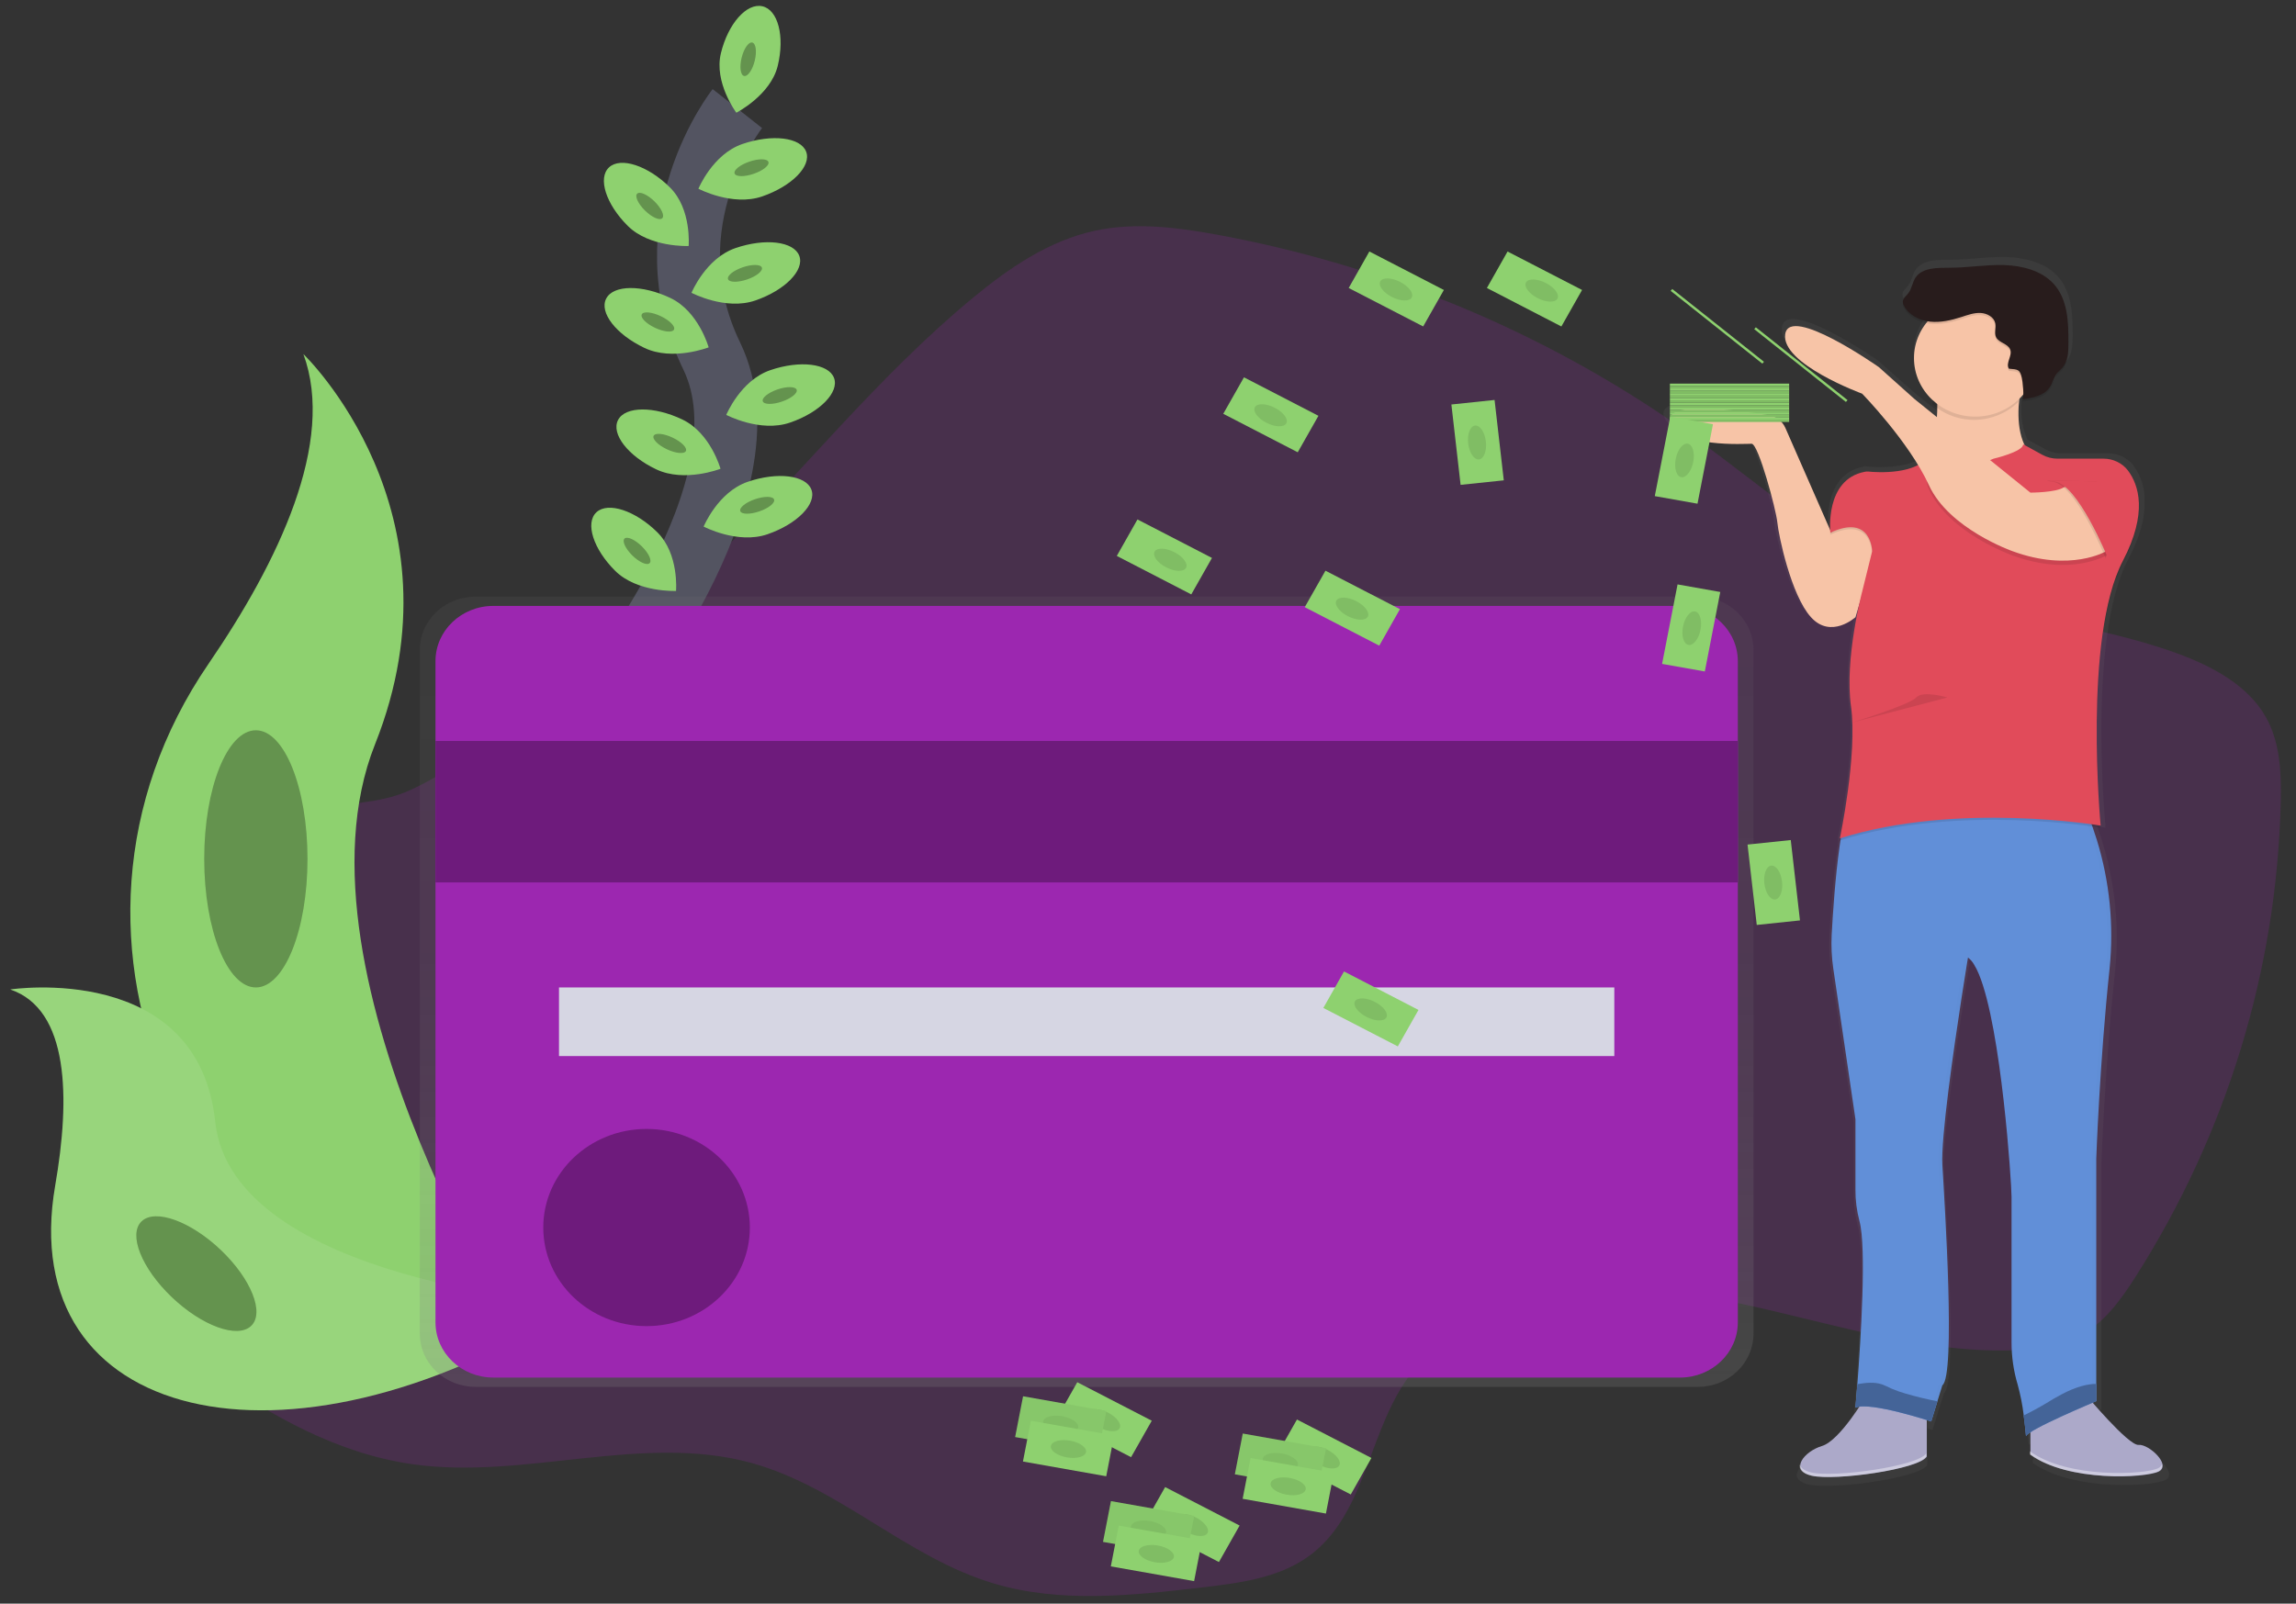 <svg width="73" height="51" viewBox="0 0 73 51" fill="none" xmlns="http://www.w3.org/2000/svg">
<rect x="0" y="0" width="73" height="51" fill="#333333" stroke="none"/>
<g clip-path="url(#clip0)">
<path opacity="0.2" d="M9.881 25.807C8.932 26.081 8.043 26.744 7.806 27.664C7.535 28.721 8.16 29.787 8.251 30.873C8.543 34.43 3.243 36.94 3.999 40.434C4.299 41.823 5.513 42.845 6.708 43.689C8.624 45.037 10.748 46.228 13.102 46.565C16.674 47.076 20.406 45.574 23.877 46.523C26.678 47.289 28.82 49.533 31.601 50.361C33.718 50.992 35.999 50.743 38.198 50.488C39.384 50.35 40.626 50.192 41.583 49.512C43.362 48.248 43.474 45.75 44.665 43.96C46.505 41.2 50.538 40.658 53.92 41.194C57.302 41.731 60.587 43.051 64.013 42.944C64.745 42.921 65.496 42.826 66.134 42.483C66.911 42.066 67.436 41.331 67.9 40.604C70.8 36.044 72.392 30.836 72.515 25.502C72.535 24.586 72.501 23.629 72.05 22.82C71.479 21.797 70.338 21.185 69.203 20.773C66.476 19.782 63.464 19.62 60.792 18.503C58.215 17.425 56.127 15.534 53.883 13.915C49.411 10.692 44.227 8.488 38.726 7.469C37.438 7.231 36.1 7.062 34.819 7.336C33.343 7.653 32.071 8.531 30.928 9.476C27.885 11.992 25.446 15.095 22.642 17.852C20.708 19.753 18.602 21.487 16.348 23.034C15.311 23.748 14.208 24.596 13.051 25.124C11.993 25.607 11.001 25.485 9.881 25.807Z" fill="#9C27B0"/>
<path d="M23.444 3.453C23.444 3.453 20.579 7.086 22.628 11.32C24.678 15.554 19.057 22.358 19.057 22.358" stroke="#535461" stroke-width="2" stroke-miterlimit="10"/>
<path d="M24.728 2.093C24.501 3.028 23.412 3.585 23.412 3.585C23.412 3.585 22.693 2.626 22.921 1.691C23.148 0.756 23.736 0.088 24.237 0.199C24.738 0.31 24.956 1.158 24.728 2.093Z" fill="#8ED16F"/>
<path d="M23.997 1.93C24.068 1.637 24.033 1.378 23.917 1.353C23.802 1.327 23.651 1.544 23.579 1.838C23.508 2.131 23.543 2.39 23.658 2.416C23.774 2.441 23.925 2.224 23.997 1.93Z" fill="#8ED16F"/>
<path opacity="0.3" d="M23.997 1.93C24.068 1.637 24.033 1.378 23.917 1.353C23.802 1.327 23.651 1.544 23.579 1.838C23.508 2.131 23.543 2.39 23.658 2.416C23.774 2.441 23.925 2.224 23.997 1.93Z" fill="black"/>
<path d="M24.233 6.247C23.287 6.573 22.206 6.002 22.206 6.002C22.206 6.002 22.658 4.904 23.604 4.58C24.551 4.255 25.457 4.367 25.631 4.824C25.805 5.282 25.178 5.921 24.233 6.247Z" fill="#8ED16F"/>
<path d="M23.967 5.526C24.264 5.424 24.472 5.255 24.431 5.148C24.391 5.042 24.118 5.039 23.821 5.142C23.525 5.244 23.317 5.413 23.357 5.519C23.397 5.626 23.67 5.629 23.967 5.526Z" fill="#8ED16F"/>
<path opacity="0.3" d="M23.967 5.526C24.264 5.424 24.472 5.255 24.431 5.148C24.391 5.042 24.118 5.039 23.821 5.142C23.525 5.244 23.317 5.413 23.357 5.519C23.397 5.626 23.67 5.629 23.967 5.526Z" fill="black"/>
<path d="M24.013 9.557C23.067 9.883 21.986 9.312 21.986 9.312C21.986 9.312 22.438 8.214 23.384 7.89C24.331 7.565 25.238 7.677 25.412 8.134C25.586 8.592 24.959 9.232 24.013 9.557Z" fill="#8ED16F"/>
<path d="M23.758 8.886C24.055 8.784 24.263 8.615 24.223 8.509C24.183 8.403 23.91 8.399 23.613 8.501C23.316 8.604 23.108 8.772 23.148 8.879C23.188 8.985 23.461 8.988 23.758 8.886Z" fill="#8ED16F"/>
<path opacity="0.3" d="M23.758 8.886C24.055 8.784 24.263 8.615 24.223 8.509C24.183 8.403 23.91 8.399 23.613 8.501C23.316 8.604 23.108 8.772 23.148 8.879C23.188 8.985 23.461 8.988 23.758 8.886Z" fill="black"/>
<path d="M25.118 13.44C24.172 13.766 23.091 13.195 23.091 13.195C23.091 13.195 23.543 12.098 24.489 11.773C25.436 11.448 26.342 11.561 26.517 12.018C26.691 12.475 26.064 13.117 25.118 13.44Z" fill="#8ED16F"/>
<path d="M24.863 12.771C25.16 12.669 25.369 12.5 25.329 12.394C25.288 12.288 25.015 12.284 24.718 12.386C24.421 12.489 24.213 12.657 24.253 12.764C24.293 12.87 24.567 12.873 24.863 12.771Z" fill="#8ED16F"/>
<path opacity="0.3" d="M24.863 12.771C25.16 12.669 25.369 12.5 25.329 12.394C25.288 12.288 25.015 12.284 24.718 12.386C24.421 12.489 24.213 12.657 24.253 12.764C24.293 12.87 24.567 12.873 24.863 12.771Z" fill="black"/>
<path d="M24.399 16.992C23.453 17.317 22.372 16.747 22.372 16.747C22.372 16.747 22.824 15.649 23.77 15.324C24.717 14.999 25.623 15.112 25.797 15.569C25.972 16.026 25.345 16.667 24.399 16.992Z" fill="#8ED16F"/>
<path d="M24.147 16.262C24.443 16.16 24.651 15.991 24.611 15.884C24.571 15.778 24.298 15.775 24.001 15.878C23.704 15.98 23.497 16.149 23.537 16.256C23.577 16.362 23.85 16.365 24.147 16.262Z" fill="#8ED16F"/>
<path opacity="0.3" d="M24.147 16.262C24.443 16.16 24.651 15.991 24.611 15.884C24.571 15.778 24.298 15.775 24.001 15.878C23.704 15.98 23.497 16.149 23.537 16.256C23.577 16.362 23.85 16.365 24.147 16.262Z" fill="black"/>
<path d="M19.963 7.187C20.661 7.878 21.895 7.824 21.895 7.824C21.895 7.824 21.997 6.649 21.298 5.958C20.6 5.267 19.735 4.983 19.366 5.321C18.997 5.66 19.265 6.497 19.963 7.187Z" fill="#8ED16F"/>
<path d="M21.054 6.942C21.14 6.864 21.031 6.625 20.812 6.408C20.592 6.191 20.346 6.079 20.261 6.157C20.175 6.236 20.284 6.475 20.503 6.692C20.723 6.909 20.969 7.021 21.054 6.942Z" fill="#8ED16F"/>
<path opacity="0.3" d="M21.054 6.942C21.14 6.864 21.031 6.625 20.812 6.408C20.592 6.191 20.346 6.079 20.261 6.157C20.175 6.236 20.284 6.475 20.503 6.692C20.723 6.909 20.969 7.021 21.054 6.942Z" fill="black"/>
<path d="M19.562 18.157C20.26 18.848 21.494 18.794 21.494 18.794C21.494 18.794 21.596 17.618 20.898 16.927C20.199 16.237 19.334 15.952 18.965 16.29C18.596 16.629 18.864 17.466 19.562 18.157Z" fill="#8ED16F"/>
<path d="M20.652 17.912C20.737 17.834 20.628 17.595 20.409 17.378C20.19 17.161 19.943 17.049 19.858 17.127C19.773 17.206 19.882 17.445 20.101 17.662C20.32 17.879 20.567 17.991 20.652 17.912Z" fill="#8ED16F"/>
<path opacity="0.3" d="M20.652 17.912C20.737 17.834 20.628 17.595 20.409 17.378C20.19 17.161 19.943 17.049 19.858 17.127C19.773 17.206 19.882 17.445 20.101 17.662C20.32 17.879 20.567 17.991 20.652 17.912Z" fill="black"/>
<path d="M20.488 11.064C21.387 11.493 22.531 11.047 22.531 11.047C22.531 11.047 22.216 9.907 21.317 9.478C20.418 9.05 19.503 9.054 19.274 9.495C19.044 9.937 19.588 10.636 20.488 11.064Z" fill="#8ED16F"/>
<path d="M21.428 10.484C21.481 10.383 21.295 10.192 21.013 10.057C20.73 9.922 20.459 9.895 20.406 9.996C20.353 10.098 20.539 10.289 20.821 10.423C21.104 10.558 21.375 10.585 21.428 10.484Z" fill="#8ED16F"/>
<path opacity="0.3" d="M21.428 10.484C21.481 10.383 21.295 10.192 21.013 10.057C20.73 9.922 20.459 9.895 20.406 9.996C20.353 10.098 20.539 10.289 20.821 10.423C21.104 10.558 21.375 10.585 21.428 10.484Z" fill="black"/>
<path d="M20.865 14.927C21.765 15.355 22.908 14.909 22.908 14.909C22.908 14.909 22.593 13.769 21.694 13.341C20.795 12.912 19.88 12.916 19.651 13.357C19.422 13.799 19.969 14.502 20.865 14.927Z" fill="#8ED16F"/>
<path d="M21.806 14.346C21.859 14.245 21.672 14.054 21.39 13.92C21.108 13.785 20.836 13.758 20.783 13.859C20.73 13.96 20.916 14.151 21.199 14.286C21.481 14.42 21.753 14.447 21.806 14.346Z" fill="#8ED16F"/>
<path opacity="0.3" d="M21.806 14.346C21.859 14.245 21.672 14.054 21.39 13.92C21.108 13.785 20.836 13.758 20.783 13.859C20.73 13.96 20.916 14.151 21.199 14.286C21.481 14.42 21.753 14.447 21.806 14.346Z" fill="black"/>
<path d="M9.646 11.261C9.646 11.261 14.878 16.257 11.924 23.671C8.971 31.084 16.988 43.412 16.988 43.412C16.988 43.412 16.902 43.4 16.742 43.373C5.995 41.562 0.658 29.826 6.632 21.108C8.851 17.867 10.678 14.065 9.646 11.261Z" fill="#8ED16F"/>
<path d="M0.327 31.468C0.327 31.468 6.297 30.559 6.842 35.669C7.386 40.778 18.322 41.486 18.322 41.486C18.322 41.486 18.248 41.533 18.117 41.616C9.087 47.278 0.455 45.221 1.755 37.706C2.24 34.911 2.2 32.105 0.327 31.468Z" fill="#8ED16F"/>
<g opacity="0.3">
<path opacity="0.3" d="M0.327 31.468C0.327 31.468 6.297 30.559 6.842 35.669C7.386 40.778 18.322 41.486 18.322 41.486C18.322 41.486 18.248 41.533 18.117 41.616C9.087 47.278 0.455 45.221 1.755 37.706C2.24 34.911 2.2 32.105 0.327 31.468Z" fill="white"/>
</g>
<path d="M8.135 31.404C9.042 31.404 9.777 29.573 9.777 27.314C9.777 25.056 9.042 23.225 8.135 23.225C7.228 23.225 6.493 25.056 6.493 27.314C6.493 29.573 7.228 31.404 8.135 31.404Z" fill="#8ED16F"/>
<path opacity="0.3" d="M8.135 31.404C9.042 31.404 9.777 29.573 9.777 27.314C9.777 25.056 9.042 23.225 8.135 23.225C7.228 23.225 6.493 25.056 6.493 27.314C6.493 29.573 7.228 31.404 8.135 31.404Z" fill="black"/>
<path d="M7.985 42.168C8.417 41.756 7.988 40.677 7.026 39.758C6.064 38.84 4.934 38.43 4.502 38.842C4.07 39.255 4.499 40.334 5.461 41.253C6.423 42.171 7.553 42.581 7.985 42.168Z" fill="#8ED16F"/>
<path opacity="0.3" d="M7.985 42.168C8.417 41.756 7.988 40.677 7.026 39.758C6.064 38.84 4.934 38.43 4.502 38.842C4.07 39.255 4.499 40.334 5.461 41.253C6.423 42.171 7.553 42.581 7.985 42.168Z" fill="black"/>
<path d="M53.982 18.975H15.118C14.648 18.975 14.198 19.153 13.866 19.47C13.534 19.787 13.347 20.217 13.347 20.666V42.416C13.347 42.865 13.534 43.295 13.866 43.612C14.198 43.929 14.648 44.107 15.118 44.107H53.982C54.451 44.107 54.902 43.929 55.234 43.612C55.566 43.295 55.752 42.865 55.752 42.416V20.666C55.752 20.217 55.566 19.787 55.234 19.47C54.902 19.153 54.451 18.975 53.982 18.975Z" fill="url(#paint0_linear)"/>
<path d="M53.414 19.27H15.685C14.669 19.27 13.846 20.057 13.846 21.026V42.055C13.846 43.025 14.669 43.811 15.685 43.811H53.414C54.429 43.811 55.253 43.025 55.253 42.055V21.026C55.253 20.057 54.429 19.27 53.414 19.27Z" fill="#9C27B0"/>
<path d="M55.253 23.565H13.846V28.064H55.253V23.565Z" fill="#9C27B0"/>
<path opacity="0.3" d="M55.253 23.565H13.846V28.064H55.253V23.565Z" fill="black"/>
<path d="M51.326 31.404H17.773V33.586H51.326V31.404Z" fill="#D6D6E3"/>
<path d="M20.557 42.175C22.37 42.175 23.841 40.772 23.841 39.039C23.841 37.308 22.37 35.904 20.557 35.904C18.743 35.904 17.273 37.308 17.273 39.039C17.273 40.772 18.743 42.175 20.557 42.175Z" fill="#9C27B0"/>
<path opacity="0.3" d="M20.557 42.175C22.37 42.175 23.841 40.772 23.841 39.039C23.841 37.308 22.37 35.904 20.557 35.904C18.743 35.904 17.273 37.308 17.273 39.039C17.273 40.772 18.743 42.175 20.557 42.175Z" fill="black"/>
<path d="M52.899 13.22C52.952 13.38 53.064 13.515 53.215 13.602C53.896 14.031 55.377 13.94 55.555 13.94C55.593 13.94 55.643 14.004 55.697 14.113C55.959 14.628 56.365 16.138 56.392 16.478C56.428 16.889 56.829 18.813 57.484 19.53C57.504 19.552 57.524 19.573 57.543 19.592C58.186 20.208 58.94 19.53 58.94 19.53L59.048 19.171C59.017 19.313 58.983 19.478 58.949 19.663C58.932 19.755 58.915 19.854 58.899 19.955C58.801 20.525 58.75 21.102 58.745 21.68C58.744 21.889 58.753 22.099 58.773 22.308C58.779 22.366 58.786 22.423 58.794 22.479C58.828 22.734 58.844 22.99 58.843 23.247C58.837 24.77 58.43 26.664 58.43 26.664L58.446 26.659C58.436 26.707 58.43 26.73 58.43 26.73L58.454 26.723C58.443 26.793 58.432 26.865 58.421 26.939C58.284 27.894 58.204 29.083 58.166 29.77C58.147 30.132 58.164 30.495 58.217 30.854L58.94 35.717V37.981C58.938 38.325 58.982 38.667 59.071 38.999C59.306 39.855 59.112 42.841 59.003 44.258C58.973 44.645 58.949 44.915 58.943 44.993V45.016L58.963 45.008C58.963 45.025 58.963 45.033 58.963 45.033C58.994 45.02 59.026 45.011 59.06 45.006C58.773 45.431 58.253 46.133 57.854 46.251C57.618 46.32 57.409 46.452 57.251 46.633L57.241 46.646L57.226 46.666C57.176 46.729 57.147 46.804 57.139 46.882C57.133 46.869 57.129 46.855 57.126 46.841C57.095 46.998 57.195 47.143 57.507 47.213C57.689 47.246 57.874 47.26 58.059 47.255C59.141 47.255 61.062 46.938 61.274 46.596V45.417L61.308 45.427V45.438L61.441 45.48L61.805 44.313C62.242 44.005 61.879 38.482 61.805 37.214C61.738 36.057 62.488 31.457 62.62 30.646L62.602 30.626L62.623 30.508C62.649 30.526 62.674 30.547 62.697 30.57C62.74 30.619 62.778 30.673 62.81 30.73C62.873 30.831 62.926 30.937 62.971 31.047C63.703 32.791 64.033 37.778 64.033 38.225V42.914C64.031 43.377 64.099 43.838 64.233 44.282C64.3 44.516 64.352 44.754 64.389 44.994C64.404 45.088 64.418 45.182 64.43 45.271C64.443 45.36 64.456 45.462 64.465 45.545C64.465 45.568 64.47 45.589 64.473 45.608C64.475 45.628 64.473 45.628 64.473 45.638C64.493 45.822 64.503 45.943 64.503 45.943C64.506 45.933 64.511 45.924 64.518 45.916L64.522 45.96C64.527 45.943 64.537 45.928 64.55 45.916C64.581 45.888 64.613 45.863 64.648 45.84V46.436L64.63 46.423V46.526C65.385 47.069 66.613 47.233 67.556 47.227C68.167 47.227 68.663 47.156 68.835 47.074C69.081 46.959 68.946 46.69 68.722 46.484C68.548 46.324 68.322 46.201 68.179 46.217C67.941 46.241 67.125 45.359 66.697 44.875L66.745 44.855L66.813 44.827V37.008C66.813 37.008 66.923 33.92 67.25 30.867C67.405 29.328 67.214 27.775 66.69 26.312L66.68 26.283L66.779 26.298C66.884 26.314 66.941 26.323 66.941 26.323C66.941 26.323 66.941 26.299 66.934 26.252H66.941C66.941 26.252 66.813 24.928 66.812 23.265C66.812 21.38 66.978 19.081 67.669 17.78C68.066 17.031 68.199 16.435 68.187 15.965C68.205 15.552 68.08 15.144 67.832 14.805C67.728 14.668 67.587 14.561 67.424 14.496L67.41 14.488H67.403C67.283 14.442 67.156 14.418 67.028 14.418H65.537C65.364 14.418 65.195 14.375 65.045 14.294L64.461 13.978C64.267 13.573 64.239 13.07 64.281 12.599C64.281 12.561 64.288 12.524 64.292 12.487L64.334 12.444C64.367 12.411 64.397 12.374 64.427 12.342C64.426 12.37 64.424 12.398 64.42 12.425C64.412 12.47 64.4 12.496 64.38 12.502C64.699 12.462 65.054 12.402 65.25 12.167C65.258 12.158 65.266 12.148 65.273 12.138C65.331 12.049 65.379 11.954 65.416 11.855C65.444 11.787 65.48 11.724 65.525 11.665C65.574 11.604 65.638 11.555 65.69 11.497L65.699 11.487C65.887 11.275 65.897 10.97 65.899 10.693C65.903 10.019 65.882 9.277 65.41 8.772C65.018 8.352 64.392 8.193 63.799 8.174C63.205 8.156 62.613 8.258 62.02 8.26C61.617 8.26 61.13 8.254 60.908 8.573C60.799 8.729 60.786 8.933 60.667 9.084C60.599 9.17 60.495 9.244 60.489 9.352C60.488 9.401 60.501 9.45 60.527 9.493V9.498C60.671 9.769 60.976 9.937 61.295 9.99C61.241 10.052 61.192 10.117 61.147 10.185C60.952 10.482 60.849 10.826 60.85 11.176C60.85 11.217 60.85 11.258 60.855 11.298C60.888 11.774 61.11 12.22 61.476 12.544C61.47 12.584 61.464 12.624 61.457 12.662L61.471 12.674C61.513 12.71 61.556 12.745 61.602 12.777L61.618 12.789C61.618 12.814 61.618 12.839 61.618 12.86C61.618 12.901 61.618 12.943 61.614 12.983C61.609 13.023 61.614 13.048 61.609 13.081L61.6 13.073L60.876 12.495L59.711 11.466C59.711 11.466 56.8 9.443 56.654 10.405C56.636 10.576 56.685 10.747 56.792 10.885C57.327 11.663 59.164 12.326 59.164 12.326C59.164 12.326 60.26 13.432 60.993 14.624C60.967 14.638 60.941 14.65 60.913 14.662C60.261 14.952 59.309 14.829 59.309 14.829C58.21 14.993 58.111 16.143 58.117 16.608C58.117 16.63 58.117 16.651 58.117 16.67C58.117 16.689 58.117 16.694 58.117 16.704L56.658 13.434L56.654 13.424C56.606 13.318 56.531 13.224 56.436 13.153C56.34 13.081 56.228 13.034 56.108 13.015C55.133 12.858 52.695 12.532 52.899 13.22ZM59.005 44.996C59.027 44.992 59.048 44.988 59.07 44.985L59.063 44.995L59.005 44.996Z" fill="url(#paint1_linear)"/>
<path d="M66.293 44.328C66.293 44.328 67.675 45.986 67.995 45.952C68.314 45.918 69.057 46.594 68.633 46.801C68.208 47.008 65.763 47.139 64.556 46.26V44.934L66.293 44.328Z" fill="#ACA9C9"/>
<path d="M59.312 44.429C59.312 44.429 58.497 45.816 57.931 45.986C57.364 46.156 56.868 46.764 57.612 46.933C58.356 47.102 61.014 46.73 61.261 46.324V44.53L59.312 44.429Z" fill="#ACA9C9"/>
<path d="M58.288 30.802L58.993 35.598V37.828C58.99 38.167 59.033 38.504 59.12 38.832C59.35 39.676 59.161 42.622 59.054 44.02C59.019 44.475 58.993 44.767 58.993 44.767C59.453 44.564 61.402 45.206 61.402 45.206L61.599 44.566L61.757 44.056C62.182 43.752 61.831 38.305 61.757 37.05C61.708 36.193 62.109 33.414 62.365 31.749C62.439 31.279 62.499 30.9 62.535 30.672C62.559 30.53 62.571 30.452 62.571 30.452C62.649 30.513 62.714 30.587 62.762 30.672C62.823 30.772 62.876 30.877 62.919 30.985C63.632 32.705 63.956 37.624 63.956 38.062V42.688C63.955 43.144 64.02 43.598 64.151 44.037C64.239 44.358 64.303 44.683 64.343 45.012C64.394 45.379 64.417 45.675 64.417 45.675C64.453 45.472 66.65 44.558 66.65 44.558V36.844C66.65 36.844 66.756 33.801 67.075 30.787C67.213 29.417 67.074 28.033 66.668 26.712C66.579 26.424 66.491 26.18 66.415 25.987C66.285 25.658 66.193 25.476 66.193 25.476H58.956C58.834 25.498 58.733 25.731 58.642 26.086C58.583 26.324 58.531 26.615 58.486 26.935C58.352 27.877 58.274 29.05 58.237 29.728C58.219 30.087 58.236 30.446 58.288 30.802Z" fill="#618FD8"/>
<g opacity="0.1">
<path opacity="0.1" d="M66.523 44.58V36.866C66.523 36.866 66.629 33.823 66.948 30.809C67.268 27.796 66.059 25.497 66.059 25.497H66.201C66.201 25.497 67.405 27.798 67.09 30.809C66.775 33.821 66.665 36.866 66.665 36.866V44.58C66.665 44.58 64.468 45.494 64.432 45.697C64.432 45.697 64.432 45.652 64.421 45.574C64.9 45.256 66.523 44.58 66.523 44.58Z" fill="black"/>
<path opacity="0.1" d="M59.204 44.746C59.138 44.747 59.072 44.76 59.011 44.784V44.75C59.075 44.744 59.14 44.743 59.204 44.746Z" fill="black"/>
<path opacity="0.1" d="M61.633 44.073C62.058 43.769 61.707 38.322 61.633 37.067C61.559 35.812 62.448 30.47 62.448 30.47C62.495 30.504 62.536 30.544 62.571 30.59C62.44 31.388 61.711 35.927 61.775 37.067C61.849 38.319 62.201 43.766 61.775 44.073L61.421 45.223L61.292 45.182L61.633 44.073Z" fill="black"/>
</g>
<path d="M59.737 17.124L58.995 19.628C58.995 19.628 58.216 20.336 57.578 19.628C56.941 18.92 56.548 17.023 56.51 16.617C56.471 16.21 55.907 14.113 55.694 14.113C55.481 14.113 53.356 14.248 53.108 13.405C52.909 12.727 55.282 13.051 56.232 13.203C56.349 13.222 56.459 13.269 56.552 13.34C56.645 13.41 56.718 13.502 56.764 13.607L58.221 16.93C58.221 16.93 58.992 16.075 59.737 17.124Z" fill="#F7C4A7"/>
<path d="M64.521 11.304C64.521 11.304 63.599 13.774 64.769 14.654C65.939 15.534 60.586 15.771 60.586 15.771L61.313 15.111C61.313 15.111 61.826 13.166 61.472 11.541L64.521 11.304Z" fill="#F7C4A7"/>
<path opacity="0.1" d="M63.387 14.654C63.387 14.654 64.326 14.434 64.326 14.198L65.158 14.654H67.249C67.249 14.654 68.773 15.466 67.497 17.903C66.222 20.339 66.789 26.325 66.789 26.325C66.789 26.325 62.253 25.546 58.497 26.731C58.497 26.731 59.064 24.058 58.851 22.535C58.639 21.013 59.206 18.881 59.206 18.881L59.524 17.596C59.524 17.596 59.507 16.392 58.195 17.003C58.195 17.003 58 15.261 59.347 15.058C59.347 15.058 60.904 15.261 61.367 14.516C61.367 14.519 62.395 15.094 63.387 14.654Z" fill="black"/>
<path d="M63.387 14.587C63.387 14.587 64.326 14.367 64.326 14.13L64.936 14.465C65.082 14.545 65.247 14.587 65.415 14.587H66.877C67.03 14.586 67.181 14.621 67.317 14.687C67.453 14.753 67.571 14.849 67.66 14.968C67.996 15.418 68.297 16.307 67.497 17.835C66.222 20.271 66.789 26.257 66.789 26.257C66.789 26.257 62.253 25.479 58.497 26.663C58.497 26.663 59.064 23.99 58.851 22.468C58.639 20.946 59.206 18.819 59.206 18.819L59.524 17.533C59.524 17.533 59.507 16.33 58.195 16.941C58.195 16.941 58.006 15.246 59.292 15.004C59.327 14.997 59.364 14.994 59.401 14.997C59.676 15.025 60.957 15.113 61.368 14.45C61.367 14.451 62.395 15.026 63.387 14.587Z" fill="#E14B5A"/>
<path opacity="0.1" d="M66.966 17.666C66.966 17.666 65.832 18.342 63.989 17.666C63.989 17.666 61.97 16.958 61.331 15.568C60.693 14.178 64.556 15.805 64.556 15.805C64.556 15.805 65.371 15.805 65.618 15.636C65.866 15.467 67.603 16.921 66.966 17.666Z" fill="black"/>
<path d="M66.966 17.53C66.966 17.53 65.832 18.207 63.989 17.53C63.989 17.53 61.969 16.823 61.331 15.433C60.693 14.043 59.205 12.52 59.205 12.52C59.205 12.52 56.619 11.573 56.76 10.626C56.9 9.679 59.736 11.675 59.736 11.675L60.87 12.69L64.555 15.667C64.555 15.667 65.371 15.667 65.618 15.498C65.866 15.329 67.603 16.786 66.966 17.53Z" fill="#F7C4A7"/>
<path opacity="0.1" d="M61.438 11.643L64.485 11.406C64.328 11.853 64.222 12.315 64.167 12.784C63.813 13.134 63.328 13.338 62.818 13.352C62.308 13.365 61.813 13.186 61.44 12.854C61.517 12.454 61.517 12.043 61.438 11.643Z" fill="black"/>
<path d="M62.803 13.25C63.879 13.25 64.751 12.417 64.751 11.389C64.751 10.362 63.879 9.529 62.803 9.529C61.726 9.529 60.854 10.362 60.854 11.389C60.854 12.417 61.726 13.25 62.803 13.25Z" fill="#F7C4A7"/>
<path opacity="0.1" d="M63.872 11.793C63.758 11.614 63.99 11.379 63.914 11.183C63.843 11.002 63.563 10.97 63.469 10.801C63.395 10.665 63.469 10.497 63.439 10.346C63.397 10.152 63.178 10.03 62.969 10.021C62.761 10.011 62.56 10.085 62.362 10.149C62.04 10.253 61.7 10.333 61.362 10.296C61.025 10.259 60.687 10.084 60.537 9.796C60.512 9.754 60.499 9.706 60.499 9.658C60.505 9.552 60.607 9.479 60.673 9.394C60.789 9.246 60.802 9.045 60.907 8.89C61.122 8.576 61.594 8.584 61.987 8.582C62.566 8.582 63.141 8.479 63.719 8.498C64.297 8.516 64.905 8.672 65.288 9.087C65.747 9.586 65.768 10.316 65.764 10.982C65.764 11.256 65.753 11.553 65.57 11.765C65.516 11.827 65.451 11.878 65.4 11.941C65.289 12.082 65.259 12.263 65.154 12.407C64.969 12.662 64.608 12.725 64.285 12.766C64.38 12.754 64.301 12.147 64.285 12.091C64.223 11.812 64.155 11.818 63.872 11.793Z" fill="black"/>
<path d="M63.872 11.726C63.758 11.546 63.99 11.312 63.914 11.116C63.843 10.934 63.563 10.903 63.469 10.734C63.395 10.598 63.469 10.43 63.439 10.279C63.397 10.084 63.178 9.963 62.969 9.953C62.761 9.944 62.56 10.018 62.362 10.082C62.04 10.186 61.7 10.265 61.362 10.229C61.025 10.192 60.687 10.016 60.537 9.728C60.512 9.686 60.499 9.639 60.499 9.591C60.505 9.485 60.607 9.412 60.673 9.327C60.789 9.179 60.802 8.977 60.907 8.823C61.122 8.509 61.594 8.517 61.987 8.515C62.566 8.515 63.141 8.412 63.719 8.43C64.297 8.449 64.905 8.605 65.288 9.02C65.747 9.519 65.768 10.249 65.764 10.915C65.764 11.188 65.753 11.486 65.57 11.698C65.516 11.76 65.451 11.81 65.4 11.873C65.289 12.015 65.259 12.196 65.154 12.34C64.969 12.595 64.608 12.658 64.285 12.699C64.38 12.687 64.301 12.08 64.285 12.024C64.223 11.742 64.155 11.75 63.872 11.726Z" fill="#281C1C"/>
<path opacity="0.1" d="M66.948 17.75C66.948 17.75 65.991 15.382 65.247 15.315C64.503 15.247 66.664 15.315 66.664 15.315L67.373 16.532L66.948 17.75Z" fill="black"/>
<path d="M67.019 17.75C67.019 17.75 66.062 15.382 65.318 15.315C64.574 15.247 66.735 15.315 66.735 15.315L67.444 16.532L67.019 17.75Z" fill="#E14B5A"/>
<path d="M64.34 45.018C64.391 45.385 64.415 45.681 64.415 45.681C64.45 45.478 66.647 44.564 66.647 44.564V44.014C66.591 44.012 66.535 44.015 66.479 44.022C66.053 44.076 65.658 44.274 65.293 44.485C64.986 44.678 64.667 44.856 64.34 45.018Z" fill="#618FD8"/>
<path opacity="0.3" d="M64.34 45.018C64.391 45.385 64.415 45.681 64.415 45.681C64.45 45.478 66.647 44.564 66.647 44.564V44.014C66.591 44.012 66.535 44.015 66.479 44.022C66.053 44.076 65.658 44.274 65.293 44.485C64.986 44.678 64.667 44.856 64.34 45.018Z" fill="black"/>
<path d="M58.993 44.767C59.453 44.564 61.402 45.207 61.402 45.207L61.599 44.566C61.259 44.5 60.921 44.418 60.589 44.321C60.434 44.278 60.283 44.224 60.136 44.161C60.038 44.111 59.937 44.066 59.833 44.026C59.579 43.943 59.314 43.978 59.053 44.02C59.019 44.475 58.993 44.767 58.993 44.767Z" fill="#618FD8"/>
<path opacity="0.3" d="M58.993 44.767C59.453 44.564 61.402 45.207 61.402 45.207L61.599 44.566C61.259 44.5 60.921 44.418 60.589 44.321C60.434 44.278 60.283 44.224 60.136 44.161C60.038 44.111 59.937 44.066 59.833 44.026C59.579 43.943 59.314 43.978 59.053 44.02C59.019 44.475 58.993 44.767 58.993 44.767Z" fill="black"/>
<path opacity="0.4" d="M68.614 46.696C68.643 46.684 68.67 46.665 68.691 46.642C68.712 46.619 68.727 46.591 68.735 46.561C68.749 46.608 68.743 46.658 68.721 46.701C68.699 46.744 68.66 46.779 68.614 46.797C68.188 47 65.744 47.135 64.537 46.255V46.154C65.744 47.034 68.188 46.899 68.614 46.696Z" fill="white"/>
<path opacity="0.4" d="M57.593 46.831C58.334 47 60.995 46.628 61.243 46.221V46.323C60.995 46.729 58.337 47.101 57.593 46.932C57.289 46.861 57.192 46.72 57.223 46.565C57.246 46.679 57.358 46.774 57.593 46.831Z" fill="white"/>
<path opacity="0.1" d="M61.916 22.183C61.916 22.183 61.136 21.946 60.923 22.183C60.711 22.42 58.893 22.975 58.893 22.975" fill="black"/>
<path d="M53.094 12.886H56.885V12.809H53.094V12.886Z" fill="#8ED16F"/>
<path d="M53.094 12.963H56.885V12.885H53.094V12.963Z" fill="#8ED16F"/>
<path opacity="0.1" d="M53.094 12.963H56.885V12.885H53.094V12.963Z" fill="black"/>
<path d="M53.094 13.039H56.885V12.962H53.094V13.039Z" fill="#8ED16F"/>
<path d="M53.094 13.115H56.885V13.037H53.094V13.115Z" fill="#8ED16F"/>
<path opacity="0.1" d="M53.094 13.115H56.885V13.037H53.094V13.115Z" fill="black"/>
<path d="M53.094 13.191H56.885V13.114H53.094V13.191Z" fill="#8ED16F"/>
<path d="M53.094 13.267H56.885V13.19H53.094V13.267Z" fill="#8ED16F"/>
<path opacity="0.1" d="M53.094 13.267H56.885V13.19H53.094V13.267Z" fill="black"/>
<path d="M53.094 13.344H56.885V13.266H53.094V13.344Z" fill="#8ED16F"/>
<path d="M53.094 13.419H56.885V13.342H53.094V13.419Z" fill="#8ED16F"/>
<path opacity="0.1" d="M53.094 13.419H56.885V13.342H53.094V13.419Z" fill="black"/>
<path d="M53.094 12.278H56.885V12.2H53.094V12.278Z" fill="#8ED16F"/>
<path d="M55.775 10.468L58.69 12.783L58.741 12.724L55.826 10.409L55.775 10.468Z" fill="#8ED16F"/>
<path d="M53.118 9.25L56.033 11.565L56.084 11.506L53.169 9.191L53.118 9.25Z" fill="#8ED16F"/>
<path d="M53.094 12.353H56.885V12.276H53.094V12.353Z" fill="#8ED16F"/>
<path opacity="0.1" d="M53.094 12.353H56.885V12.276H53.094V12.353Z" fill="black"/>
<path d="M53.094 12.43H56.885V12.353H53.094V12.43Z" fill="#8ED16F"/>
<path d="M53.094 12.506H56.885V12.429H53.094V12.506Z" fill="#8ED16F"/>
<path opacity="0.1" d="M53.094 12.506H56.885V12.429H53.094V12.506Z" fill="black"/>
<path d="M53.094 12.582H56.885V12.504H53.094V12.582Z" fill="#8ED16F"/>
<path d="M53.094 12.658H56.885V12.581H53.094V12.658Z" fill="#8ED16F"/>
<path opacity="0.1" d="M53.094 12.658H56.885V12.581H53.094V12.658Z" fill="black"/>
<path d="M53.094 12.734H56.885V12.657H53.094V12.734Z" fill="#8ED16F"/>
<path d="M53.094 12.81H56.885V12.733H53.094V12.81Z" fill="#8ED16F"/>
<path opacity="0.1" d="M53.094 12.81H56.885V12.733H53.094V12.81Z" fill="black"/>
<path d="M52.613 15.778L53.971 16.019L54.463 13.491L53.105 13.25L52.613 15.778Z" fill="#8ED16F"/>
<path d="M53.836 14.692C53.893 14.398 53.815 14.138 53.661 14.111C53.507 14.083 53.336 14.299 53.279 14.593C53.222 14.887 53.3 15.148 53.454 15.175C53.607 15.202 53.778 14.986 53.836 14.692Z" fill="#8ED16F"/>
<path opacity="0.1" d="M53.836 14.692C53.893 14.398 53.815 14.138 53.661 14.111C53.507 14.083 53.336 14.299 53.279 14.593C53.222 14.887 53.3 15.148 53.454 15.175C53.607 15.202 53.778 14.986 53.836 14.692Z" fill="black"/>
<path d="M52.845 21.114L54.204 21.355L54.695 18.827L53.337 18.586L52.845 21.114Z" fill="#8ED16F"/>
<path d="M54.067 20.027C54.124 19.733 54.046 19.473 53.892 19.446C53.738 19.418 53.567 19.635 53.51 19.929C53.453 20.223 53.531 20.483 53.685 20.51C53.839 20.538 54.01 20.321 54.067 20.027Z" fill="#8ED16F"/>
<path opacity="0.1" d="M54.067 20.027C54.124 19.733 54.046 19.473 53.892 19.446C53.738 19.418 53.567 19.635 53.51 19.929C53.453 20.223 53.531 20.483 53.685 20.51C53.839 20.538 54.01 20.321 54.067 20.027Z" fill="black"/>
<path d="M47.932 7.999L47.275 9.159L49.643 10.383L50.301 9.222L47.932 7.999Z" fill="#8ED16F"/>
<path d="M49.517 9.5C49.592 9.369 49.43 9.146 49.154 9.003C48.879 8.859 48.594 8.849 48.519 8.981C48.444 9.112 48.607 9.335 48.882 9.478C49.158 9.622 49.442 9.632 49.517 9.5Z" fill="#8ED16F"/>
<path opacity="0.1" d="M49.517 9.5C49.592 9.369 49.43 9.146 49.154 9.003C48.879 8.859 48.594 8.849 48.519 8.981C48.444 9.112 48.607 9.335 48.882 9.478C49.158 9.622 49.442 9.632 49.517 9.5Z" fill="black"/>
<path d="M42.732 30.895L42.075 32.056L44.443 33.279L45.1 32.119L42.732 30.895Z" fill="#8ED16F"/>
<path d="M44.079 32.36C44.153 32.229 43.99 32.007 43.715 31.865C43.44 31.723 43.156 31.714 43.081 31.845C43.007 31.976 43.17 32.198 43.446 32.34C43.721 32.483 44.005 32.492 44.079 32.36Z" fill="#8ED16F"/>
<path opacity="0.1" d="M44.079 32.36C44.153 32.229 43.99 32.007 43.715 31.865C43.44 31.723 43.156 31.714 43.081 31.845C43.007 31.976 43.17 32.198 43.446 32.34C43.721 32.483 44.005 32.492 44.079 32.36Z" fill="black"/>
<path d="M39.551 12L38.893 13.16L41.261 14.384L41.919 13.224L39.551 12Z" fill="#8ED16F"/>
<path d="M40.896 13.464C40.971 13.333 40.808 13.111 40.532 12.969C40.257 12.827 39.973 12.818 39.899 12.949C39.825 13.08 39.987 13.302 40.263 13.444C40.538 13.587 40.822 13.596 40.896 13.464Z" fill="#8ED16F"/>
<path opacity="0.1" d="M40.896 13.464C40.971 13.333 40.808 13.111 40.532 12.969C40.257 12.827 39.973 12.818 39.899 12.949C39.825 13.08 39.987 13.302 40.263 13.444C40.538 13.587 40.822 13.596 40.896 13.464Z" fill="black"/>
<path d="M43.538 7.998L42.881 9.159L45.249 10.382L45.907 9.222L43.538 7.998Z" fill="#8ED16F"/>
<path d="M44.884 9.463C44.959 9.331 44.795 9.11 44.52 8.967C44.245 8.825 43.961 8.816 43.887 8.947C43.812 9.079 43.975 9.3 44.251 9.443C44.526 9.585 44.81 9.594 44.884 9.463Z" fill="#8ED16F"/>
<path opacity="0.1" d="M44.884 9.463C44.959 9.331 44.795 9.11 44.52 8.967C44.245 8.825 43.961 8.816 43.887 8.947C43.812 9.079 43.975 9.3 44.251 9.443C44.526 9.585 44.81 9.594 44.884 9.463Z" fill="black"/>
<path d="M47.519 12.72L46.146 12.864L46.439 15.42L47.812 15.276L47.519 12.72Z" fill="#8ED16F"/>
<path d="M47.023 14.611C47.178 14.594 47.277 14.34 47.243 14.043C47.209 13.746 47.055 13.518 46.9 13.534C46.744 13.55 46.646 13.804 46.68 14.102C46.714 14.399 46.867 14.627 47.023 14.611Z" fill="#8ED16F"/>
<path opacity="0.1" d="M47.023 14.611C47.178 14.594 47.277 14.34 47.243 14.043C47.209 13.746 47.055 13.518 46.9 13.534C46.744 13.55 46.646 13.804 46.68 14.102C46.714 14.399 46.867 14.627 47.023 14.611Z" fill="black"/>
<path d="M56.936 26.716L55.562 26.86L55.855 29.416L57.229 29.272L56.936 26.716Z" fill="#8ED16F"/>
<path d="M56.439 28.606C56.595 28.59 56.693 28.336 56.659 28.038C56.625 27.741 56.472 27.514 56.316 27.53C56.161 27.546 56.062 27.8 56.096 28.097C56.13 28.395 56.284 28.622 56.439 28.606Z" fill="#8ED16F"/>
<path opacity="0.1" d="M56.439 28.606C56.595 28.59 56.693 28.336 56.659 28.038C56.625 27.741 56.472 27.514 56.316 27.53C56.161 27.546 56.062 27.8 56.096 28.097C56.13 28.395 56.284 28.622 56.439 28.606Z" fill="black"/>
<path d="M42.142 18.15L41.484 19.31L43.853 20.534L44.51 19.373L42.142 18.15Z" fill="#8ED16F"/>
<path d="M43.487 19.615C43.562 19.484 43.399 19.262 43.123 19.119C42.848 18.977 42.564 18.968 42.49 19.1C42.415 19.231 42.578 19.453 42.854 19.595C43.129 19.737 43.413 19.746 43.487 19.615Z" fill="#8ED16F"/>
<path opacity="0.1" d="M43.487 19.615C43.562 19.484 43.399 19.262 43.123 19.119C42.848 18.977 42.564 18.968 42.49 19.1C42.415 19.231 42.578 19.453 42.854 19.595C43.129 19.737 43.413 19.746 43.487 19.615Z" fill="black"/>
<path d="M36.165 16.52L35.508 17.68L37.876 18.904L38.534 17.744L36.165 16.52Z" fill="#8ED16F"/>
<path d="M37.708 18.062C37.783 17.931 37.621 17.708 37.345 17.564C37.069 17.421 36.785 17.411 36.71 17.542C36.635 17.674 36.798 17.897 37.073 18.04C37.349 18.184 37.633 18.194 37.708 18.062Z" fill="#8ED16F"/>
<path opacity="0.1" d="M37.708 18.062C37.783 17.931 37.621 17.708 37.345 17.564C37.069 17.421 36.785 17.411 36.71 17.542C36.635 17.674 36.798 17.897 37.073 18.04C37.349 18.184 37.633 18.194 37.708 18.062Z" fill="black"/>
<path d="M34.251 43.959L33.594 45.119L35.962 46.343L36.62 45.183L34.251 43.959Z" fill="#8ED16F"/>
<path d="M35.597 45.424C35.671 45.292 35.508 45.07 35.233 44.928C34.958 44.786 34.674 44.777 34.6 44.908C34.525 45.039 34.688 45.261 34.964 45.404C35.239 45.546 35.523 45.555 35.597 45.424Z" fill="#8ED16F"/>
<path opacity="0.1" d="M35.597 45.424C35.671 45.292 35.508 45.07 35.233 44.928C34.958 44.786 34.674 44.777 34.6 44.908C34.525 45.039 34.688 45.261 34.964 45.404C35.239 45.546 35.523 45.555 35.597 45.424Z" fill="black"/>
<path d="M32.528 44.406L32.276 45.703L34.924 46.172L35.176 44.875L32.528 44.406Z" fill="#8ED16F"/>
<path opacity="0.05" d="M32.528 44.406L32.276 45.703L34.924 46.172L35.176 44.875L32.528 44.406Z" fill="black"/>
<path d="M34.281 45.405C34.309 45.258 34.083 45.095 33.775 45.04C33.467 44.986 33.194 45.06 33.166 45.207C33.137 45.354 33.364 45.517 33.672 45.572C33.98 45.626 34.252 45.551 34.281 45.405Z" fill="#8ED16F"/>
<path opacity="0.1" d="M34.281 45.405C34.309 45.258 34.083 45.095 33.775 45.04C33.467 44.986 33.194 45.06 33.166 45.207C33.137 45.354 33.364 45.517 33.672 45.572C33.98 45.626 34.252 45.551 34.281 45.405Z" fill="black"/>
<path d="M32.776 45.184L32.524 46.481L35.172 46.95L35.424 45.653L32.776 45.184Z" fill="#8ED16F"/>
<path d="M34.529 46.182C34.557 46.035 34.331 45.872 34.023 45.818C33.715 45.763 33.442 45.838 33.413 45.985C33.385 46.132 33.611 46.295 33.919 46.349C34.227 46.404 34.5 46.329 34.529 46.182Z" fill="#8ED16F"/>
<path opacity="0.1" d="M34.529 46.182C34.557 46.035 34.331 45.872 34.023 45.818C33.715 45.763 33.442 45.838 33.413 45.985C33.385 46.132 33.611 46.295 33.919 46.349C34.227 46.404 34.5 46.329 34.529 46.182Z" fill="black"/>
<path d="M37.045 47.294L36.387 48.454L38.755 49.678L39.413 48.517L37.045 47.294Z" fill="#8ED16F"/>
<path d="M38.391 48.758C38.466 48.627 38.303 48.405 38.028 48.263C37.752 48.12 37.468 48.111 37.394 48.243C37.32 48.374 37.483 48.596 37.758 48.738C38.033 48.88 38.317 48.889 38.391 48.758Z" fill="#8ED16F"/>
<path opacity="0.1" d="M38.391 48.758C38.466 48.627 38.303 48.405 38.028 48.263C37.752 48.12 37.468 48.111 37.394 48.243C37.32 48.374 37.483 48.596 37.758 48.738C38.033 48.88 38.317 48.889 38.391 48.758Z" fill="black"/>
<path d="M35.322 47.74L35.07 49.037L37.718 49.506L37.97 48.209L35.322 47.74Z" fill="#8ED16F"/>
<path opacity="0.05" d="M35.322 47.74L35.07 49.037L37.718 49.506L37.97 48.209L35.322 47.74Z" fill="black"/>
<path d="M37.074 48.738C37.103 48.592 36.876 48.428 36.569 48.374C36.261 48.319 35.988 48.394 35.959 48.541C35.931 48.688 36.157 48.851 36.465 48.905C36.773 48.96 37.046 48.885 37.074 48.738Z" fill="#8ED16F"/>
<path opacity="0.1" d="M37.074 48.738C37.103 48.592 36.876 48.428 36.569 48.374C36.261 48.319 35.988 48.394 35.959 48.541C35.931 48.688 36.157 48.851 36.465 48.905C36.773 48.96 37.046 48.885 37.074 48.738Z" fill="black"/>
<path d="M35.57 48.519L35.318 49.816L37.966 50.285L38.218 48.988L35.57 48.519Z" fill="#8ED16F"/>
<path d="M37.323 49.517C37.351 49.37 37.125 49.207 36.817 49.152C36.509 49.098 36.236 49.173 36.208 49.319C36.179 49.466 36.406 49.629 36.714 49.684C37.022 49.739 37.294 49.664 37.323 49.517Z" fill="#8ED16F"/>
<path opacity="0.1" d="M37.323 49.517C37.351 49.37 37.125 49.207 36.817 49.152C36.509 49.098 36.236 49.173 36.208 49.319C36.179 49.466 36.406 49.629 36.714 49.684C37.022 49.739 37.294 49.664 37.323 49.517Z" fill="black"/>
<path d="M41.236 45.145L40.579 46.305L42.947 47.529L43.604 46.368L41.236 45.145Z" fill="#8ED16F"/>
<path d="M42.581 46.609C42.656 46.478 42.493 46.256 42.217 46.113C41.942 45.971 41.658 45.962 41.584 46.093C41.51 46.225 41.672 46.447 41.948 46.589C42.223 46.731 42.507 46.74 42.581 46.609Z" fill="#8ED16F"/>
<path opacity="0.1" d="M42.581 46.609C42.656 46.478 42.493 46.256 42.217 46.113C41.942 45.971 41.658 45.962 41.584 46.093C41.51 46.225 41.672 46.447 41.948 46.589C42.223 46.731 42.507 46.74 42.581 46.609Z" fill="black"/>
<path d="M39.513 45.591L39.261 46.888L41.909 47.357L42.161 46.06L39.513 45.591Z" fill="#8ED16F"/>
<path opacity="0.05" d="M39.513 45.591L39.261 46.888L41.909 47.357L42.161 46.06L39.513 45.591Z" fill="black"/>
<path d="M41.265 46.59C41.294 46.443 41.067 46.28 40.759 46.225C40.452 46.17 40.179 46.245 40.15 46.392C40.122 46.539 40.348 46.702 40.656 46.757C40.964 46.811 41.237 46.736 41.265 46.59Z" fill="#8ED16F"/>
<path opacity="0.1" d="M41.265 46.59C41.294 46.443 41.067 46.28 40.759 46.225C40.452 46.17 40.179 46.245 40.15 46.392C40.122 46.539 40.348 46.702 40.656 46.757C40.964 46.811 41.237 46.736 41.265 46.59Z" fill="black"/>
<path d="M39.761 46.37L39.509 47.667L42.157 48.136L42.409 46.839L39.761 46.37Z" fill="#8ED16F"/>
<path d="M41.514 47.368C41.542 47.221 41.316 47.058 41.008 47.004C40.7 46.949 40.427 47.024 40.399 47.171C40.37 47.318 40.597 47.481 40.905 47.535C41.213 47.59 41.485 47.515 41.514 47.368Z" fill="#8ED16F"/>
<path opacity="0.1" d="M41.514 47.368C41.542 47.221 41.316 47.058 41.008 47.004C40.7 46.949 40.427 47.024 40.399 47.171C40.37 47.318 40.597 47.481 40.905 47.535C41.213 47.59 41.485 47.515 41.514 47.368Z" fill="black"/>
</g>
<defs>
<linearGradient id="paint0_linear" x1="34.55" y1="44.107" x2="34.55" y2="18.975" gradientUnits="userSpaceOnUse">
<stop stop-color="#808080" stop-opacity="0.25"/>
<stop offset="0.54" stop-color="#808080" stop-opacity="0.12"/>
<stop offset="1" stop-color="#808080" stop-opacity="0.1"/>
</linearGradient>
<linearGradient id="paint1_linear" x1="-47621.5" y1="29625.6" x2="-47621.5" y2="8043.94" gradientUnits="userSpaceOnUse">
<stop stop-color="#808080" stop-opacity="0.25"/>
<stop offset="0.54" stop-color="#808080" stop-opacity="0.12"/>
<stop offset="1" stop-color="#808080" stop-opacity="0.1"/>
</linearGradient>
<clipPath id="clip0">
<rect width="72.192" height="50.568" fill="white" transform="translate(0.327 0.188)"/>
</clipPath>
</defs>
</svg>
